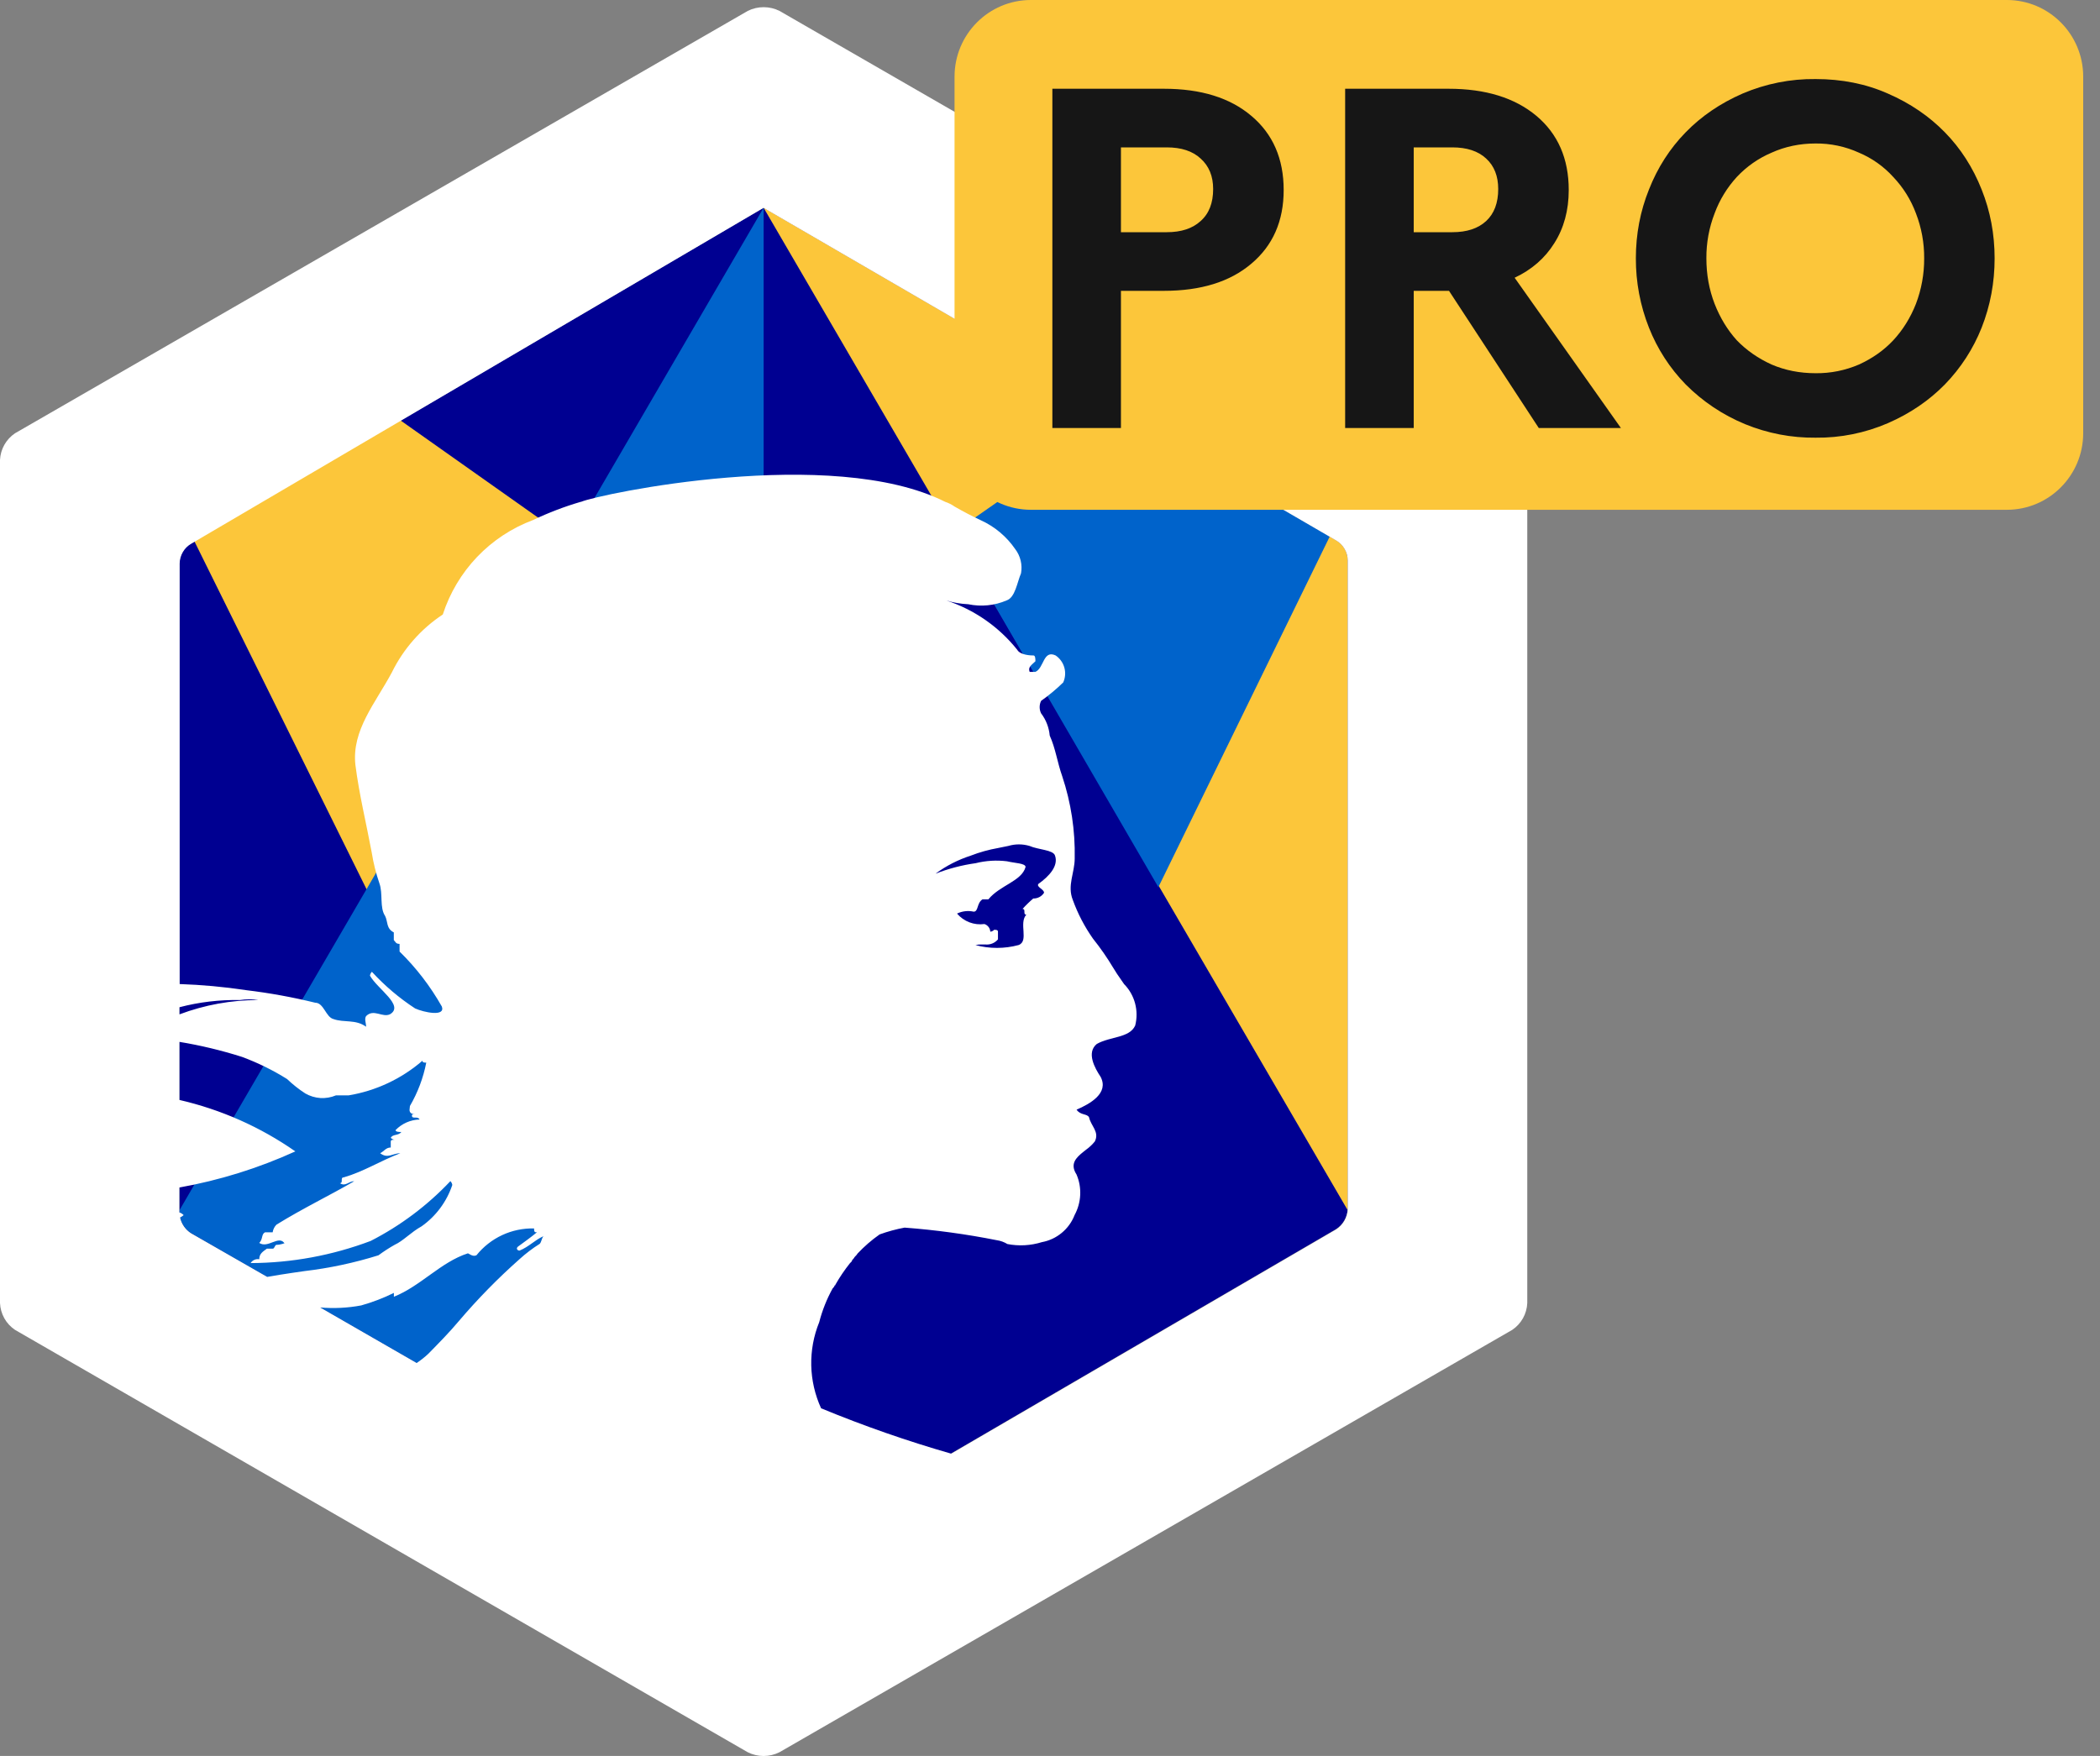<svg width="55" height="46" viewBox="0 0 55 46" fill="none" xmlns="http://www.w3.org/2000/svg">
<rect x="0" y="0" width="55" height="46" fill="#808080" stroke="none"/>
<path d="M34.992 14.154L19.998 5.441L5.004 14.237C4.912 14.29 4.834 14.366 4.781 14.459C4.727 14.551 4.699 14.657 4.698 14.764V31.78C4.704 31.886 4.735 31.988 4.788 32.08C4.841 32.171 4.915 32.249 5.004 32.306L19.996 40.94L34.99 32.199C35.079 32.142 35.153 32.065 35.206 31.973C35.26 31.882 35.29 31.779 35.296 31.673V14.684C35.297 14.577 35.269 14.471 35.216 14.378C35.162 14.285 35.085 14.208 34.992 14.154Z" fill="#000091"/>
<path d="M14.641 14.656L9.612 23.319L5.055 14.107L10.445 10.982L14.934 14.154L14.641 14.656ZM35.297 31.704V14.678C35.297 14.571 35.268 14.466 35.215 14.374C35.161 14.282 35.084 14.206 34.991 14.153L19.998 5.441" fill="#FCC63A"/>
<path d="M4.7 31.704L20 5.441V40.945L5.004 32.306C4.915 32.249 4.841 32.171 4.788 32.08C4.735 31.988 4.704 31.886 4.698 31.78V14.765L4.7 31.704ZM29.369 10.886L34.827 14.054L30.338 23.241L24.951 13.967L29.369 10.885V10.886Z" fill="#0063CB"/>
<path d="M39.606 11.35L20.416 0.286C20.287 0.221 20.144 0.188 20 0.188C19.856 0.188 19.713 0.221 19.584 0.286L0.394 11.35C0.279 11.427 0.183 11.531 0.114 11.652C0.046 11.773 0.007 11.909 0 12.048V34.136C0.006 34.276 0.045 34.413 0.113 34.535C0.181 34.657 0.278 34.761 0.394 34.839L19.583 45.903C19.712 45.968 19.855 46.002 19.999 46.002C20.143 46.002 20.286 45.968 20.415 45.903L39.606 34.839C39.722 34.761 39.818 34.657 39.887 34.535C39.955 34.413 39.994 34.276 40 34.136V12.048C39.993 11.909 39.954 11.773 39.886 11.652C39.817 11.531 39.721 11.427 39.606 11.35ZM10.789 29.177H10.868C10.826 29.177 10.789 29.184 10.789 29.227C10.789 29.328 10.94 29.227 10.989 29.328C10.751 29.334 10.526 29.434 10.36 29.605C10.36 29.655 10.46 29.655 10.511 29.655C10.436 29.756 10.285 29.705 10.234 29.808C10.261 29.835 10.296 29.853 10.334 29.858C10.284 29.858 10.234 29.858 10.234 29.908V30.061C10.108 30.061 10.058 30.161 9.957 30.211C10.157 30.364 10.284 30.211 10.485 30.211C9.957 30.412 9.529 30.692 9.001 30.844C8.901 30.844 9.001 30.995 8.901 30.995C9.052 31.095 9.128 30.944 9.278 30.944C8.624 31.324 7.945 31.647 7.241 32.082C7.187 32.136 7.152 32.207 7.141 32.283H6.941C6.841 32.333 6.891 32.459 6.79 32.561C7.016 32.711 7.29 32.36 7.444 32.561C7.494 32.561 7.344 32.611 7.244 32.611C7.194 32.611 7.194 32.711 7.144 32.711H6.99C6.89 32.787 6.79 32.838 6.79 32.989C6.747 32.981 6.702 32.986 6.662 33.004C6.621 33.022 6.587 33.051 6.564 33.089C7.638 33.085 8.703 32.888 9.708 32.509C10.488 32.11 11.194 31.58 11.796 30.942C11.823 30.97 11.841 31.005 11.846 31.043C11.699 31.482 11.416 31.862 11.04 32.127C10.763 32.28 10.562 32.507 10.34 32.608C10.192 32.691 10.049 32.784 9.912 32.885C9.28 33.083 8.631 33.221 7.973 33.299L7.668 33.343C7.443 33.376 7.219 33.412 6.997 33.451L5.004 32.309C4.931 32.263 4.868 32.203 4.819 32.132C4.769 32.061 4.734 31.981 4.716 31.896C4.749 31.878 4.781 31.857 4.81 31.833C4.779 31.8 4.74 31.775 4.697 31.762V31.109C5.745 30.922 6.766 30.604 7.735 30.163C6.818 29.523 5.787 29.066 4.698 28.815V27.294C5.253 27.385 5.801 27.517 6.337 27.687C6.75 27.84 7.146 28.034 7.519 28.268C7.666 28.408 7.826 28.536 7.997 28.646C8.118 28.715 8.253 28.756 8.391 28.765C8.53 28.773 8.669 28.75 8.797 28.696H9.127C9.843 28.578 10.514 28.263 11.064 27.788C11.064 27.838 11.114 27.838 11.164 27.838C11.086 28.238 10.941 28.622 10.736 28.974C10.739 29.025 10.688 29.127 10.789 29.177ZM13.606 32.762C13.857 32.661 14.006 32.484 14.235 32.384C14.185 32.434 14.185 32.535 14.135 32.585C13.947 32.703 13.771 32.837 13.607 32.986C13.041 33.487 12.512 34.027 12.022 34.603C11.77 34.904 11.494 35.183 11.222 35.461C11.126 35.552 11.022 35.634 10.912 35.707L8.385 34.252C8.745 34.282 9.106 34.265 9.461 34.198C9.755 34.115 10.041 34.006 10.316 33.87V33.971C11.016 33.692 11.548 33.061 12.253 32.834C12.278 32.834 12.379 32.934 12.479 32.884C12.66 32.659 12.89 32.478 13.152 32.356C13.414 32.234 13.7 32.175 13.988 32.181C13.988 32.231 13.988 32.282 14.038 32.282H14.063C13.912 32.408 13.736 32.533 13.563 32.66C13.506 32.712 13.556 32.762 13.606 32.762ZM4.698 26.574V26.387C5.216 26.251 5.751 26.188 6.286 26.198C6.444 26.173 6.606 26.173 6.764 26.198C6.058 26.198 5.359 26.325 4.698 26.574ZM35.298 31.682C35.292 31.788 35.261 31.891 35.208 31.983C35.155 32.074 35.081 32.151 34.992 32.208L24.913 38.082C23.756 37.75 22.618 37.353 21.505 36.893C21.344 36.541 21.256 36.159 21.247 35.771C21.239 35.384 21.309 34.998 21.455 34.639C21.535 34.33 21.653 34.032 21.807 33.753C21.832 33.727 21.857 33.702 21.857 33.676C21.864 33.676 21.87 33.674 21.875 33.669C21.879 33.664 21.882 33.658 21.882 33.651C21.993 33.456 22.119 33.27 22.259 33.094L22.274 33.079L22.294 33.058L22.309 33.043C22.309 33.018 22.334 32.993 22.359 32.967C22.384 32.915 22.434 32.89 22.459 32.84C22.635 32.653 22.829 32.484 23.038 32.338C23.251 32.261 23.469 32.201 23.692 32.16C24.503 32.221 25.309 32.331 26.107 32.49C26.205 32.504 26.299 32.538 26.384 32.59C26.685 32.649 26.996 32.631 27.289 32.54C27.48 32.505 27.659 32.421 27.808 32.297C27.958 32.173 28.074 32.013 28.144 31.831C28.232 31.669 28.282 31.489 28.291 31.305C28.3 31.12 28.267 30.936 28.194 30.767C28.016 30.491 28.181 30.329 28.375 30.174L28.443 30.12C28.529 30.059 28.607 29.985 28.674 29.903C28.8 29.65 28.574 29.502 28.523 29.271C28.473 29.17 28.297 29.221 28.196 29.07C28.548 28.918 29.051 28.638 28.825 28.209C28.674 27.982 28.448 27.577 28.725 27.349C29.077 27.148 29.58 27.197 29.731 26.867C29.78 26.676 29.779 26.475 29.728 26.284C29.677 26.093 29.577 25.919 29.439 25.779L29.364 25.67C29.289 25.566 29.219 25.459 29.153 25.349C28.994 25.084 28.818 24.83 28.625 24.589C28.405 24.276 28.227 23.935 28.097 23.575C27.946 23.196 28.147 22.867 28.147 22.488C28.162 21.756 28.051 21.028 27.82 20.335C27.694 19.98 27.644 19.601 27.493 19.271C27.474 19.059 27.396 18.857 27.267 18.688C27.242 18.637 27.229 18.581 27.229 18.524C27.229 18.467 27.242 18.411 27.267 18.36C27.472 18.215 27.666 18.054 27.846 17.878C27.901 17.756 27.912 17.617 27.875 17.487C27.839 17.358 27.757 17.245 27.646 17.17C27.319 17.019 27.346 17.5 27.118 17.601H26.967C26.917 17.474 27.017 17.423 27.118 17.323C27.118 17.273 27.118 17.171 27.068 17.171C26.868 17.171 26.691 17.12 26.64 17.02C26.158 16.417 25.511 15.968 24.779 15.729C24.967 15.787 25.161 15.82 25.358 15.829C25.696 15.9 26.048 15.865 26.364 15.729C26.591 15.652 26.641 15.247 26.741 15.02C26.761 14.909 26.758 14.796 26.732 14.687C26.706 14.578 26.658 14.475 26.59 14.386C26.363 14.055 26.049 13.792 25.684 13.627C25.453 13.519 25.226 13.4 25.005 13.273C24.928 13.218 24.843 13.176 24.754 13.146C21.789 11.655 15.685 12.945 15.22 13.146H15.211C14.783 13.271 14.365 13.431 13.962 13.623C13.407 13.83 12.907 14.16 12.497 14.588C12.088 15.017 11.78 15.533 11.597 16.098C11.026 16.475 10.566 16.998 10.264 17.613C9.836 18.416 9.208 19.128 9.308 20.037C9.408 20.82 9.585 21.527 9.736 22.335C9.779 22.608 9.846 22.877 9.936 23.138C10.036 23.415 9.936 23.77 10.087 23.997C10.162 24.147 10.112 24.325 10.314 24.426V24.627C10.364 24.677 10.364 24.727 10.465 24.727V24.928C10.9 25.353 11.272 25.838 11.572 26.368C11.672 26.645 11.094 26.519 10.872 26.418C10.457 26.147 10.076 25.824 9.74 25.458C9.713 25.485 9.695 25.521 9.689 25.559C9.889 25.912 10.595 26.342 10.217 26.569C10.017 26.669 9.789 26.417 9.588 26.619C9.538 26.695 9.588 26.797 9.588 26.897C9.311 26.696 9.01 26.797 8.733 26.696C8.533 26.646 8.481 26.268 8.255 26.268C7.659 26.122 7.054 26.012 6.444 25.939C5.868 25.852 5.287 25.799 4.705 25.779V14.768C4.705 14.661 4.734 14.556 4.788 14.463C4.841 14.371 4.918 14.294 5.011 14.242L19.998 5.445L34.992 14.157C35.085 14.21 35.162 14.287 35.215 14.379C35.269 14.471 35.298 14.576 35.298 14.683V31.682ZM27.344 23.388C27.314 23.435 27.272 23.474 27.223 23.5C27.173 23.526 27.118 23.539 27.062 23.538C26.962 23.622 26.868 23.714 26.78 23.812C26.88 23.812 26.78 23.961 26.88 23.961C26.675 24.185 26.957 24.658 26.675 24.758C26.305 24.857 25.917 24.857 25.548 24.758C25.603 24.746 25.659 24.74 25.715 24.742H25.8C25.863 24.749 25.926 24.741 25.985 24.718C26.044 24.695 26.096 24.657 26.137 24.609V24.408C26.137 24.358 26.086 24.358 26.037 24.358C26.011 24.386 25.975 24.404 25.937 24.408C25.934 24.363 25.919 24.32 25.891 24.284C25.863 24.248 25.826 24.221 25.783 24.207C25.65 24.225 25.515 24.21 25.389 24.162C25.264 24.114 25.152 24.035 25.065 23.933C25.201 23.868 25.354 23.85 25.501 23.883C25.629 23.883 25.578 23.659 25.732 23.56H25.886C26.193 23.186 26.757 23.087 26.86 22.713C26.86 22.613 26.578 22.613 26.373 22.563C26.099 22.529 25.821 22.546 25.553 22.613C25.193 22.663 24.841 22.756 24.502 22.888C24.782 22.681 25.094 22.522 25.425 22.415C25.657 22.325 25.898 22.258 26.143 22.215L26.275 22.188L26.408 22.161C26.589 22.107 26.783 22.107 26.964 22.161C27.195 22.262 27.579 22.262 27.63 22.41C27.73 22.684 27.476 22.957 27.195 23.157C27.138 23.238 27.344 23.293 27.344 23.388Z" fill="white"/>
<path d="M52.56 0H27C25.895 0 25 0.899 25 2.008V11.347C25 12.456 25.895 13.355 27 13.355H52.56C53.665 13.355 54.56 12.456 54.56 11.347V2.008C54.56 0.899 53.665 0 52.56 0Z" fill="#FCC63A"/>
<path d="M27.562 11.212V2.325H30.483C31.453 2.325 32.215 2.562 32.773 3.035C33.337 3.509 33.62 4.157 33.62 4.978C33.62 5.791 33.337 6.434 32.773 6.908C32.215 7.382 31.453 7.619 30.483 7.619H29.358V11.212H27.562ZM30.559 3.861H29.358V6.083H30.558C30.939 6.083 31.233 5.985 31.445 5.791C31.665 5.596 31.773 5.317 31.773 4.952C31.773 4.614 31.663 4.348 31.445 4.153C31.235 3.958 30.939 3.861 30.559 3.861ZM35.23 11.212V2.325H37.938C38.907 2.325 39.673 2.562 40.239 3.035C40.803 3.509 41.086 4.157 41.086 4.978C41.086 5.51 40.959 5.977 40.706 6.374C40.462 6.764 40.117 7.065 39.669 7.276L42.452 11.212H40.301L37.95 7.619H37.026V11.212H35.23ZM38.038 3.861H37.026V6.083H38.038C38.419 6.083 38.712 5.985 38.923 5.791C39.133 5.596 39.239 5.317 39.239 4.952C39.239 4.614 39.135 4.348 38.923 4.153C38.714 3.958 38.417 3.861 38.038 3.861ZM47.55 2.071C48.239 2.071 48.873 2.197 49.446 2.452C50.028 2.705 50.526 3.045 50.938 3.467C51.352 3.89 51.672 4.39 51.9 4.965C52.127 5.532 52.24 6.134 52.24 6.768C52.24 7.403 52.127 8.008 51.9 8.584C51.68 9.138 51.353 9.643 50.938 10.07C50.525 10.492 50.028 10.831 49.446 11.085C48.847 11.344 48.201 11.474 47.55 11.466C46.918 11.473 46.292 11.352 45.708 11.113C45.124 10.873 44.593 10.518 44.148 10.07C43.732 9.643 43.406 9.138 43.187 8.584C42.958 8.006 42.842 7.39 42.844 6.768C42.844 6.133 42.959 5.532 43.187 4.965C43.413 4.39 43.734 3.891 44.148 3.467C44.56 3.043 45.057 2.705 45.639 2.451C46.243 2.193 46.894 2.063 47.55 2.071ZM47.55 9.777C47.941 9.782 48.328 9.704 48.688 9.549C49.041 9.388 49.34 9.177 49.586 8.914C49.837 8.643 50.035 8.326 50.179 7.961C50.324 7.58 50.397 7.176 50.395 6.768C50.398 6.365 50.325 5.964 50.179 5.588C50.047 5.233 49.845 4.909 49.584 4.635C49.335 4.36 49.029 4.144 48.688 4C48.33 3.837 47.942 3.755 47.55 3.759C47.136 3.759 46.752 3.84 46.398 4C46.054 4.146 45.745 4.362 45.489 4.635C45.235 4.912 45.037 5.235 44.907 5.588C44.761 5.964 44.688 6.365 44.691 6.768C44.691 7.191 44.763 7.589 44.907 7.961C45.05 8.326 45.243 8.643 45.487 8.914C45.74 9.176 46.044 9.388 46.398 9.549C46.752 9.701 47.136 9.777 47.55 9.777Z" fill="#161616"/>
</svg>
